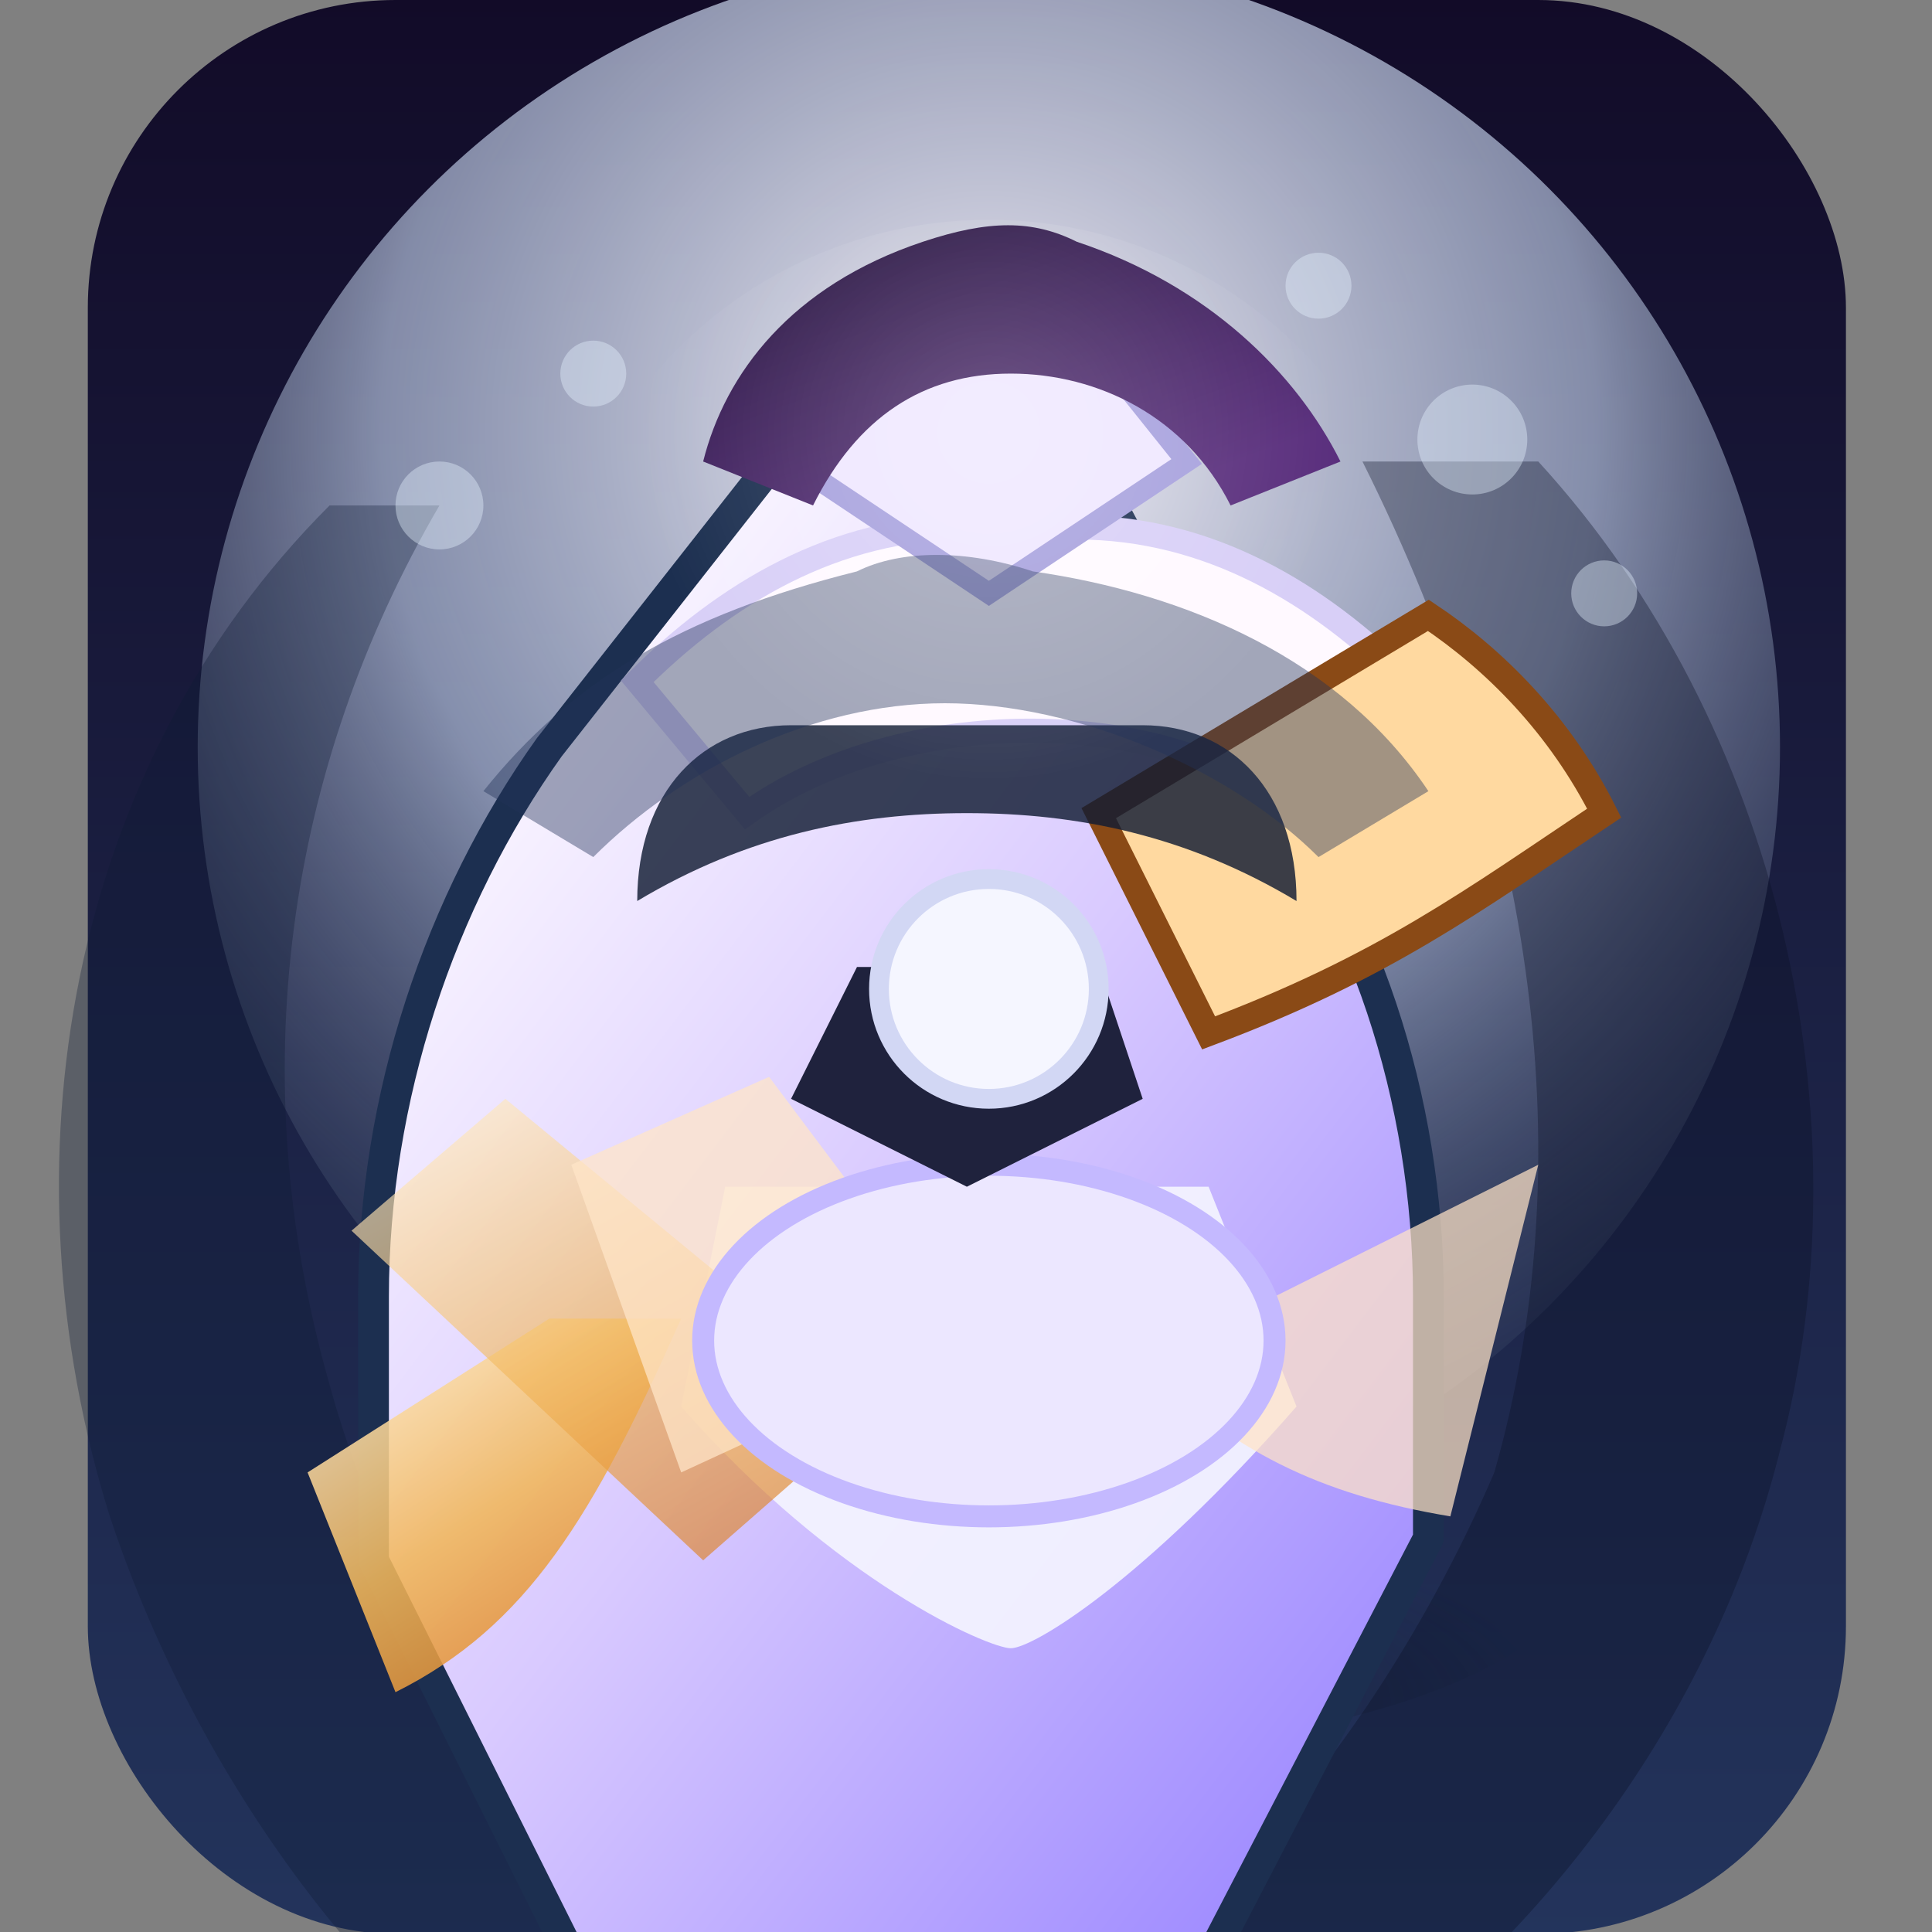 <svg xmlns="http://www.w3.org/2000/svg" viewBox="0 0 64 64" width="64" height="64" role="img" aria-labelledby="title desc">
  <rect x="0" y="0" width="64" height="64" fill="#808080" stroke="none"/>
  <title id="title">Saunoja Guardian v2</title>
  <desc id="desc">Luxe depiction of a Saunoja guardian cradled in steam with herbal satchel, auric trim, and twilight pane.</desc>
  <defs>
    <linearGradient id="guardian-panel" x1="0%" y1="0%" x2="0%" y2="100%">
      <stop offset="0" stop-color="#120b28" />
      <stop offset="1" stop-color="#23345c" />
    </linearGradient>
    <radialGradient id="guardian-halo" cx="50%" cy="30%" r="80%">
      <stop offset="0" stop-color="#fcf8ff" stop-opacity="0.94" />
      <stop offset="0.48" stop-color="#d4e4ff" stop-opacity="0.58" />
      <stop offset="1" stop-color="#17263f" stop-opacity="0" />
    </radialGradient>
    <linearGradient id="guardian-robe" x1="18%" y1="16%" x2="84%" y2="94%">
      <stop offset="0" stop-color="#f8f3ff" />
      <stop offset="0.42" stop-color="#d9caff" />
      <stop offset="1" stop-color="#9c88ff" />
    </linearGradient>
    <linearGradient id="guardian-trim" x1="18%" y1="0%" x2="82%" y2="100%">
      <stop offset="0" stop-color="#ffecc6" />
      <stop offset="0.5" stop-color="#f1b65a" />
      <stop offset="1" stop-color="#d97a22" />
    </linearGradient>
    <linearGradient id="guardian-hair" x1="20%" y1="16%" x2="80%" y2="88%">
      <stop offset="0" stop-color="#2c1746" />
      <stop offset="1" stop-color="#5a2f7d" />
    </linearGradient>
    <radialGradient id="guardian-shadow" cx="50%" cy="86%" r="48%">
      <stop offset="0" stop-color="rgba(16,24,42,0.55)" />
      <stop offset="1" stop-color="rgba(16,24,42,0)" />
    </radialGradient>
    <radialGradient id="guardian-highlight" cx="50%" cy="24%" r="40%">
      <stop offset="0" stop-color="rgba(255,255,255,0.78)" />
      <stop offset="1" stop-color="rgba(255,255,255,0)" />
    </radialGradient>
  </defs>
  <g transform="translate(2.909, 0) scale(0.364)">
    <rect width="160" height="176" rx="28" fill="url(#guardian-panel)" />
    <circle cx="82" cy="68" r="72" fill="url(#guardian-halo)" />
    <ellipse cx="82" cy="142" rx="54" ry="18" fill="url(#guardian-shadow)" />
    <path d="M32 46c-14 24-18 52-10 80 6 22 20 40 34 52l-10 18c-20-12-36-34-44-58-10-32-4-68 20-92Z" fill="#0f1a32" opacity="0.32" />
    <path d="M132 42c22 24 30 60 22 90-6 24-22 46-44 60l-10-18c12-10 22-26 28-40 8-28 4-60-12-92Z" fill="#0b1024" opacity="0.34" />
    <path d="M64 40 42 68c-10 14-16 32-16 50v24l24 48h46l26-50v-22c0-18-6-36-16-48L90 40H64Z" fill="url(#guardian-robe)" stroke="#1c2f50" stroke-width="2.8" stroke-linejoin="round" />
    <path d="M58 108h44l8 20c-14 16-24 22-26 22s-16-6-30-22l4-20Z" fill="#f4f4ff" opacity="0.92" />
    <path d="M80 48c-12 0-22 6-30 14l10 12c14-10 38-10 50 0l10-12c-8-8-18-14-30-14Z" fill="#fff9ff" stroke="#d8cff7" stroke-width="2.2" />
    <path d="M70 32h22l8 10-18 12-18-12 6-10Z" fill="#efe7ff" stroke="#a6a0dd" stroke-width="1.9" />
    <path d="M54 120c-8 18-14 28-26 34l-8-20 22-14 12 0Z" fill="url(#guardian-trim)" opacity="0.88" />
    <path d="M108 118l24-12-8 32c-12-2-20-6-28-14l12-6Z" fill="#ffe4c6" opacity="0.72" />
    <path d="M38 100 24 112l32 30 16-14-34-28Z" fill="url(#guardian-trim)" opacity="0.66" />
    <path d="M102 94c16-6 24-12 36-20-4-8-10-14-16-18-10 6-20 12-30 18l10 20Z" fill="#ffd9a0" stroke="#8a4a16" stroke-width="2.4" />
    <path d="M62 98l-18 8 10 28 26-12-18-24Z" fill="#ffe5c8" opacity="0.74" />
    <ellipse cx="82" cy="122" rx="26" ry="16" fill="#ece7ff" stroke="#c4b9ff" stroke-width="2" />
    <path d="M70 88h22l4 12-16 8-16-8 6-12Z" fill="#1f223d" />
    <circle cx="82" cy="90" r="10" fill="#f5f6ff" stroke="#d2d7f4" stroke-width="1.8" />
    <path d="M64 66c-8 0-14 6-14 16 10-6 20-8 30-8s20 2 30 8c0-10-6-16-14-16H64Z" fill="#111b33" opacity="0.82" />
    <path d="M70 52c-16 4-26 10-34 20l10 6c8-8 20-14 32-14s26 6 34 14l10-6c-8-12-22-18-36-20-6-2-12-2-16 0Z" fill="#22345a" opacity="0.42" />
    <path d="M76 22c-12 4-18 12-20 20l10 4c4-8 10-12 18-12s16 4 20 12l10-4c-4-8-12-16-24-20-4-2-8-2-14 0Z" fill="url(#guardian-hair)" />
    <g fill="rgba(230,243,255,0.4)">
      <circle cx="32" cy="46" r="4" />
      <circle cx="46" cy="34" r="3" />
      <circle cx="126" cy="40" r="5" />
      <circle cx="138" cy="54" r="3" />
      <circle cx="112" cy="26" r="3" />
    </g>
    <circle cx="82" cy="60" r="40" fill="url(#guardian-highlight)" opacity="0.28" />
  </g>
</svg>
